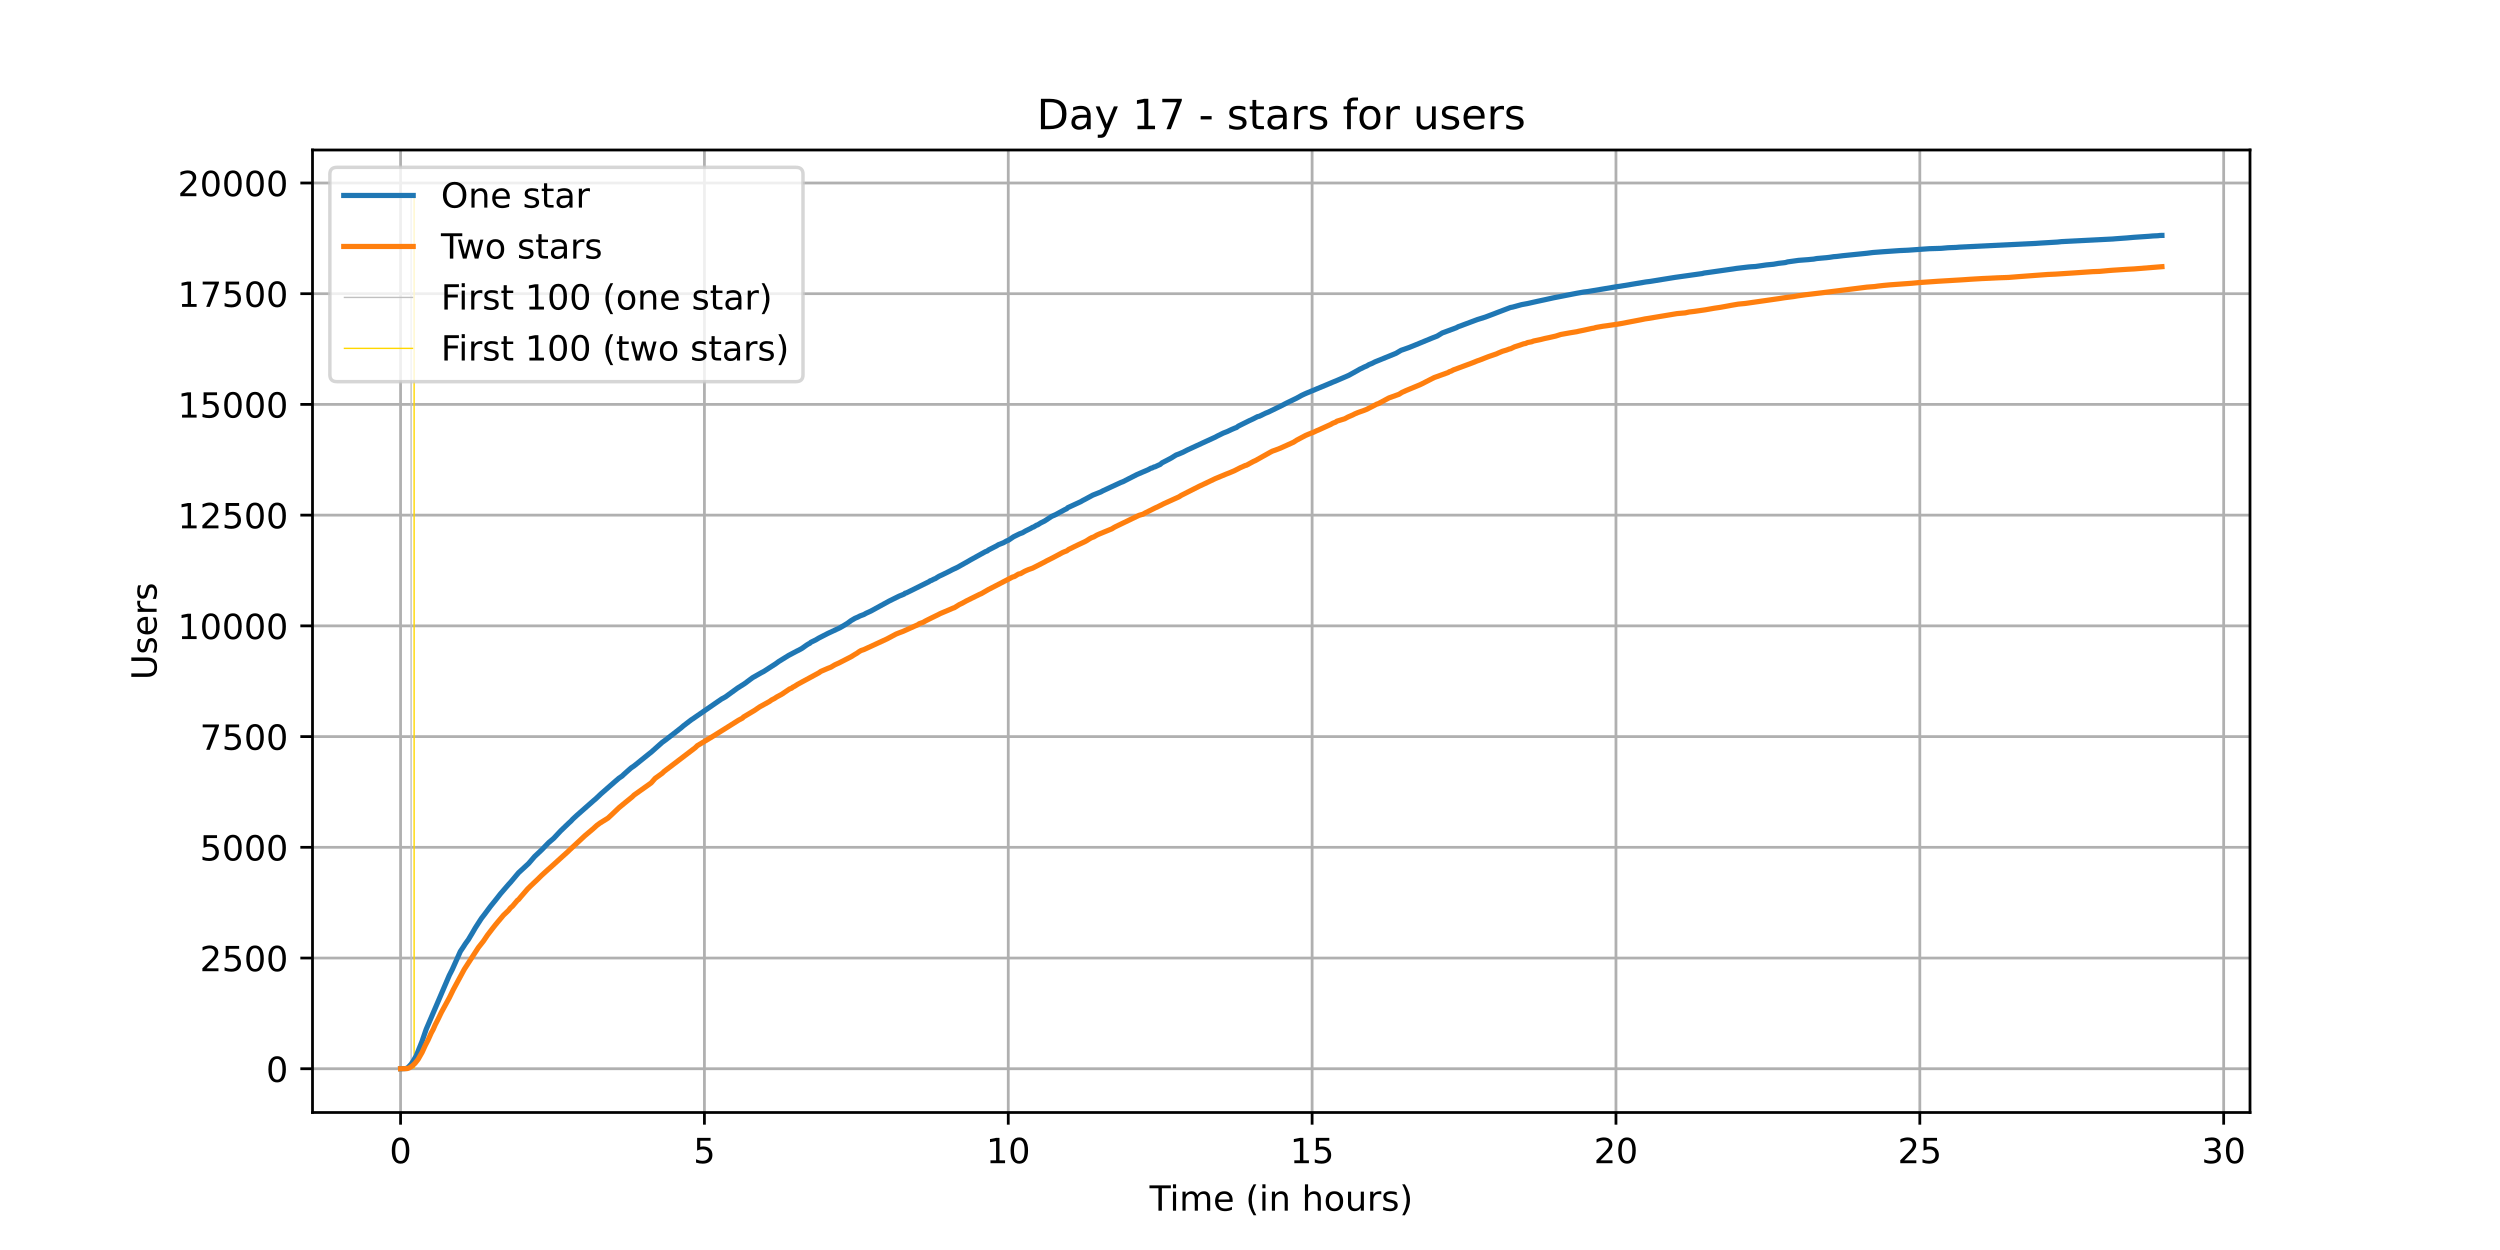<?xml version="1.0" encoding="utf-8" standalone="no"?>
<!DOCTYPE svg PUBLIC "-//W3C//DTD SVG 1.1//EN"
  "http://www.w3.org/Graphics/SVG/1.1/DTD/svg11.dtd">
<!-- Created with matplotlib (https://matplotlib.org/) -->
<svg height="360pt" version="1.1" viewBox="0 0 720 360" width="720pt" xmlns="http://www.w3.org/2000/svg" xmlns:xlink="http://www.w3.org/1999/xlink">
 <defs>
  <style type="text/css">*{stroke-linecap:butt;stroke-linejoin:round;}</style>
 </defs>
 <g id="figure_1">
  <g id="patch_1">
   <path d="M 0 360 
L 720 360 
L 720 0 
L 0 0 
z
" style="fill:#ffffff;"/>
  </g>
  <g id="axes_1">
   <g id="patch_2">
    <path d="M 90 320.4 
L 648 320.4 
L 648 43.2 
L 90 43.2 
z
" style="fill:#ffffff;"/>
   </g>
   <g id="matplotlib.axis_1">
    <g id="xtick_1">
     <g id="line2d_1">
      <path clip-path="url(#p7d061bc700)" d="M 115.364 320.4 
L 115.364 43.2 
" style="fill:none;stroke:#b0b0b0;stroke-linecap:square;stroke-width:0.8;"/>
     </g>
     <g id="line2d_2">
      <defs>
       <path d="M 0 0 
L 0 3.5 
" id="m3c91d55b27" style="stroke:#000000;stroke-width:0.8;"/>
      </defs>
      <g>
       <use style="stroke:#000000;stroke-width:0.8;" x="115.364" xlink:href="#m3c91d55b27" y="320.4"/>
      </g>
     </g>
     <g id="text_1">
      <!-- 0 -->
      <g transform="translate(112.182 334.998)scale(0.1 -0.1)">
       <defs>
        <path d="M 31.781 66.406 
Q 24.172 66.406 20.328 58.906 
Q 16.5 51.422 16.5 36.375 
Q 16.5 21.391 20.328 13.891 
Q 24.172 6.391 31.781 6.391 
Q 39.453 6.391 43.281 13.891 
Q 47.125 21.391 47.125 36.375 
Q 47.125 51.422 43.281 58.906 
Q 39.453 66.406 31.781 66.406 
z
M 31.781 74.219 
Q 44.047 74.219 50.516 64.516 
Q 56.984 54.828 56.984 36.375 
Q 56.984 17.969 50.516 8.266 
Q 44.047 -1.422 31.781 -1.422 
Q 19.531 -1.422 13.062 8.266 
Q 6.594 17.969 6.594 36.375 
Q 6.594 54.828 13.062 64.516 
Q 19.531 74.219 31.781 74.219 
z
" id="DejaVuSans-48"/>
       </defs>
       <use xlink:href="#DejaVuSans-48"/>
      </g>
     </g>
    </g>
    <g id="xtick_2">
     <g id="line2d_3">
      <path clip-path="url(#p7d061bc700)" d="M 202.872 320.4 
L 202.872 43.2 
" style="fill:none;stroke:#b0b0b0;stroke-linecap:square;stroke-width:0.8;"/>
     </g>
     <g id="line2d_4">
      <g>
       <use style="stroke:#000000;stroke-width:0.8;" x="202.872" xlink:href="#m3c91d55b27" y="320.4"/>
      </g>
     </g>
     <g id="text_2">
      <!-- 5 -->
      <g transform="translate(199.691 334.998)scale(0.1 -0.1)">
       <defs>
        <path d="M 10.797 72.906 
L 49.516 72.906 
L 49.516 64.594 
L 19.828 64.594 
L 19.828 46.734 
Q 21.969 47.469 24.109 47.828 
Q 26.266 48.188 28.422 48.188 
Q 40.625 48.188 47.75 41.5 
Q 54.891 34.812 54.891 23.391 
Q 54.891 11.625 47.562 5.094 
Q 40.234 -1.422 26.906 -1.422 
Q 22.312 -1.422 17.547 -0.641 
Q 12.797 0.141 7.719 1.703 
L 7.719 11.625 
Q 12.109 9.234 16.797 8.062 
Q 21.484 6.891 26.703 6.891 
Q 35.156 6.891 40.078 11.328 
Q 45.016 15.766 45.016 23.391 
Q 45.016 31 40.078 35.438 
Q 35.156 39.891 26.703 39.891 
Q 22.75 39.891 18.812 39.016 
Q 14.891 38.141 10.797 36.281 
z
" id="DejaVuSans-53"/>
       </defs>
       <use xlink:href="#DejaVuSans-53"/>
      </g>
     </g>
    </g>
    <g id="xtick_3">
     <g id="line2d_5">
      <path clip-path="url(#p7d061bc700)" d="M 290.381 320.4 
L 290.381 43.2 
" style="fill:none;stroke:#b0b0b0;stroke-linecap:square;stroke-width:0.8;"/>
     </g>
     <g id="line2d_6">
      <g>
       <use style="stroke:#000000;stroke-width:0.8;" x="290.381" xlink:href="#m3c91d55b27" y="320.4"/>
      </g>
     </g>
     <g id="text_3">
      <!-- 10 -->
      <g transform="translate(284.018 334.998)scale(0.1 -0.1)">
       <defs>
        <path d="M 12.406 8.297 
L 28.516 8.297 
L 28.516 63.922 
L 10.984 60.406 
L 10.984 69.391 
L 28.422 72.906 
L 38.281 72.906 
L 38.281 8.297 
L 54.391 8.297 
L 54.391 0 
L 12.406 0 
z
" id="DejaVuSans-49"/>
       </defs>
       <use xlink:href="#DejaVuSans-49"/>
       <use x="63.623" xlink:href="#DejaVuSans-48"/>
      </g>
     </g>
    </g>
    <g id="xtick_4">
     <g id="line2d_7">
      <path clip-path="url(#p7d061bc700)" d="M 377.889 320.4 
L 377.889 43.2 
" style="fill:none;stroke:#b0b0b0;stroke-linecap:square;stroke-width:0.8;"/>
     </g>
     <g id="line2d_8">
      <g>
       <use style="stroke:#000000;stroke-width:0.8;" x="377.889" xlink:href="#m3c91d55b27" y="320.4"/>
      </g>
     </g>
     <g id="text_4">
      <!-- 15 -->
      <g transform="translate(371.527 334.998)scale(0.1 -0.1)">
       <use xlink:href="#DejaVuSans-49"/>
       <use x="63.623" xlink:href="#DejaVuSans-53"/>
      </g>
     </g>
    </g>
    <g id="xtick_5">
     <g id="line2d_9">
      <path clip-path="url(#p7d061bc700)" d="M 465.398 320.4 
L 465.398 43.2 
" style="fill:none;stroke:#b0b0b0;stroke-linecap:square;stroke-width:0.8;"/>
     </g>
     <g id="line2d_10">
      <g>
       <use style="stroke:#000000;stroke-width:0.8;" x="465.398" xlink:href="#m3c91d55b27" y="320.4"/>
      </g>
     </g>
     <g id="text_5">
      <!-- 20 -->
      <g transform="translate(459.036 334.998)scale(0.1 -0.1)">
       <defs>
        <path d="M 19.188 8.297 
L 53.609 8.297 
L 53.609 0 
L 7.328 0 
L 7.328 8.297 
Q 12.938 14.109 22.625 23.891 
Q 32.328 33.688 34.812 36.531 
Q 39.547 41.844 41.422 45.531 
Q 43.312 49.219 43.312 52.781 
Q 43.312 58.594 39.234 62.25 
Q 35.156 65.922 28.609 65.922 
Q 23.969 65.922 18.812 64.312 
Q 13.672 62.703 7.812 59.422 
L 7.812 69.391 
Q 13.766 71.781 18.938 73 
Q 24.125 74.219 28.422 74.219 
Q 39.75 74.219 46.484 68.547 
Q 53.219 62.891 53.219 53.422 
Q 53.219 48.922 51.531 44.891 
Q 49.859 40.875 45.406 35.406 
Q 44.188 33.984 37.641 27.219 
Q 31.109 20.453 19.188 8.297 
z
" id="DejaVuSans-50"/>
       </defs>
       <use xlink:href="#DejaVuSans-50"/>
       <use x="63.623" xlink:href="#DejaVuSans-48"/>
      </g>
     </g>
    </g>
    <g id="xtick_6">
     <g id="line2d_11">
      <path clip-path="url(#p7d061bc700)" d="M 552.907 320.4 
L 552.907 43.2 
" style="fill:none;stroke:#b0b0b0;stroke-linecap:square;stroke-width:0.8;"/>
     </g>
     <g id="line2d_12">
      <g>
       <use style="stroke:#000000;stroke-width:0.8;" x="552.907" xlink:href="#m3c91d55b27" y="320.4"/>
      </g>
     </g>
     <g id="text_6">
      <!-- 25 -->
      <g transform="translate(546.544 334.998)scale(0.1 -0.1)">
       <use xlink:href="#DejaVuSans-50"/>
       <use x="63.623" xlink:href="#DejaVuSans-53"/>
      </g>
     </g>
    </g>
    <g id="xtick_7">
     <g id="line2d_13">
      <path clip-path="url(#p7d061bc700)" d="M 640.415 320.4 
L 640.415 43.2 
" style="fill:none;stroke:#b0b0b0;stroke-linecap:square;stroke-width:0.8;"/>
     </g>
     <g id="line2d_14">
      <g>
       <use style="stroke:#000000;stroke-width:0.8;" x="640.415" xlink:href="#m3c91d55b27" y="320.4"/>
      </g>
     </g>
     <g id="text_7">
      <!-- 30 -->
      <g transform="translate(634.053 334.998)scale(0.1 -0.1)">
       <defs>
        <path d="M 40.578 39.312 
Q 47.656 37.797 51.625 33 
Q 55.609 28.219 55.609 21.188 
Q 55.609 10.406 48.188 4.484 
Q 40.766 -1.422 27.094 -1.422 
Q 22.516 -1.422 17.656 -0.516 
Q 12.797 0.391 7.625 2.203 
L 7.625 11.719 
Q 11.719 9.328 16.594 8.109 
Q 21.484 6.891 26.812 6.891 
Q 36.078 6.891 40.938 10.547 
Q 45.797 14.203 45.797 21.188 
Q 45.797 27.641 41.281 31.266 
Q 36.766 34.906 28.719 34.906 
L 20.219 34.906 
L 20.219 43.016 
L 29.109 43.016 
Q 36.375 43.016 40.234 45.922 
Q 44.094 48.828 44.094 54.297 
Q 44.094 59.906 40.109 62.906 
Q 36.141 65.922 28.719 65.922 
Q 24.656 65.922 20.016 65.031 
Q 15.375 64.156 9.812 62.312 
L 9.812 71.094 
Q 15.438 72.656 20.344 73.438 
Q 25.25 74.219 29.594 74.219 
Q 40.828 74.219 47.359 69.109 
Q 53.906 64.016 53.906 55.328 
Q 53.906 49.266 50.438 45.094 
Q 46.969 40.922 40.578 39.312 
z
" id="DejaVuSans-51"/>
       </defs>
       <use xlink:href="#DejaVuSans-51"/>
       <use x="63.623" xlink:href="#DejaVuSans-48"/>
      </g>
     </g>
    </g>
    <g id="text_8">
     <!-- Time (in hours) -->
     <g transform="translate(331.072 348.677)scale(0.1 -0.1)">
      <defs>
       <path d="M -0.297 72.906 
L 61.375 72.906 
L 61.375 64.594 
L 35.5 64.594 
L 35.5 0 
L 25.594 0 
L 25.594 64.594 
L -0.297 64.594 
z
" id="DejaVuSans-84"/>
       <path d="M 9.422 54.688 
L 18.406 54.688 
L 18.406 0 
L 9.422 0 
z
M 9.422 75.984 
L 18.406 75.984 
L 18.406 64.594 
L 9.422 64.594 
z
" id="DejaVuSans-105"/>
       <path d="M 52 44.188 
Q 55.375 50.25 60.062 53.125 
Q 64.75 56 71.094 56 
Q 79.641 56 84.281 50.016 
Q 88.922 44.047 88.922 33.016 
L 88.922 0 
L 79.891 0 
L 79.891 32.719 
Q 79.891 40.578 77.094 44.375 
Q 74.312 48.188 68.609 48.188 
Q 61.625 48.188 57.562 43.547 
Q 53.516 38.922 53.516 30.906 
L 53.516 0 
L 44.484 0 
L 44.484 32.719 
Q 44.484 40.625 41.703 44.406 
Q 38.922 48.188 33.109 48.188 
Q 26.219 48.188 22.156 43.531 
Q 18.109 38.875 18.109 30.906 
L 18.109 0 
L 9.078 0 
L 9.078 54.688 
L 18.109 54.688 
L 18.109 46.188 
Q 21.188 51.219 25.484 53.609 
Q 29.781 56 35.688 56 
Q 41.656 56 45.828 52.969 
Q 50 49.953 52 44.188 
z
" id="DejaVuSans-109"/>
       <path d="M 56.203 29.594 
L 56.203 25.203 
L 14.891 25.203 
Q 15.484 15.922 20.484 11.062 
Q 25.484 6.203 34.422 6.203 
Q 39.594 6.203 44.453 7.469 
Q 49.312 8.734 54.109 11.281 
L 54.109 2.781 
Q 49.266 0.734 44.188 -0.344 
Q 39.109 -1.422 33.891 -1.422 
Q 20.797 -1.422 13.156 6.188 
Q 5.516 13.812 5.516 26.812 
Q 5.516 40.234 12.766 48.109 
Q 20.016 56 32.328 56 
Q 43.359 56 49.781 48.891 
Q 56.203 41.797 56.203 29.594 
z
M 47.219 32.234 
Q 47.125 39.594 43.094 43.984 
Q 39.062 48.391 32.422 48.391 
Q 24.906 48.391 20.391 44.141 
Q 15.875 39.891 15.188 32.172 
z
" id="DejaVuSans-101"/>
       <path id="DejaVuSans-32"/>
       <path d="M 31 75.875 
Q 24.469 64.656 21.281 53.656 
Q 18.109 42.672 18.109 31.391 
Q 18.109 20.125 21.312 9.062 
Q 24.516 -2 31 -13.188 
L 23.188 -13.188 
Q 15.875 -1.703 12.234 9.375 
Q 8.594 20.453 8.594 31.391 
Q 8.594 42.281 12.203 53.312 
Q 15.828 64.359 23.188 75.875 
z
" id="DejaVuSans-40"/>
       <path d="M 54.891 33.016 
L 54.891 0 
L 45.906 0 
L 45.906 32.719 
Q 45.906 40.484 42.875 44.328 
Q 39.844 48.188 33.797 48.188 
Q 26.516 48.188 22.312 43.547 
Q 18.109 38.922 18.109 30.906 
L 18.109 0 
L 9.078 0 
L 9.078 54.688 
L 18.109 54.688 
L 18.109 46.188 
Q 21.344 51.125 25.703 53.562 
Q 30.078 56 35.797 56 
Q 45.219 56 50.047 50.172 
Q 54.891 44.344 54.891 33.016 
z
" id="DejaVuSans-110"/>
       <path d="M 54.891 33.016 
L 54.891 0 
L 45.906 0 
L 45.906 32.719 
Q 45.906 40.484 42.875 44.328 
Q 39.844 48.188 33.797 48.188 
Q 26.516 48.188 22.312 43.547 
Q 18.109 38.922 18.109 30.906 
L 18.109 0 
L 9.078 0 
L 9.078 75.984 
L 18.109 75.984 
L 18.109 46.188 
Q 21.344 51.125 25.703 53.562 
Q 30.078 56 35.797 56 
Q 45.219 56 50.047 50.172 
Q 54.891 44.344 54.891 33.016 
z
" id="DejaVuSans-104"/>
       <path d="M 30.609 48.391 
Q 23.391 48.391 19.188 42.75 
Q 14.984 37.109 14.984 27.297 
Q 14.984 17.484 19.156 11.844 
Q 23.344 6.203 30.609 6.203 
Q 37.797 6.203 41.984 11.859 
Q 46.188 17.531 46.188 27.297 
Q 46.188 37.016 41.984 42.703 
Q 37.797 48.391 30.609 48.391 
z
M 30.609 56 
Q 42.328 56 49.016 48.375 
Q 55.719 40.766 55.719 27.297 
Q 55.719 13.875 49.016 6.219 
Q 42.328 -1.422 30.609 -1.422 
Q 18.844 -1.422 12.172 6.219 
Q 5.516 13.875 5.516 27.297 
Q 5.516 40.766 12.172 48.375 
Q 18.844 56 30.609 56 
z
" id="DejaVuSans-111"/>
       <path d="M 8.5 21.578 
L 8.5 54.688 
L 17.484 54.688 
L 17.484 21.922 
Q 17.484 14.156 20.5 10.266 
Q 23.531 6.391 29.594 6.391 
Q 36.859 6.391 41.078 11.031 
Q 45.312 15.672 45.312 23.688 
L 45.312 54.688 
L 54.297 54.688 
L 54.297 0 
L 45.312 0 
L 45.312 8.406 
Q 42.047 3.422 37.719 1 
Q 33.406 -1.422 27.688 -1.422 
Q 18.266 -1.422 13.375 4.438 
Q 8.5 10.297 8.5 21.578 
z
M 31.109 56 
z
" id="DejaVuSans-117"/>
       <path d="M 41.109 46.297 
Q 39.594 47.172 37.812 47.578 
Q 36.031 48 33.891 48 
Q 26.266 48 22.188 43.047 
Q 18.109 38.094 18.109 28.812 
L 18.109 0 
L 9.078 0 
L 9.078 54.688 
L 18.109 54.688 
L 18.109 46.188 
Q 20.953 51.172 25.484 53.578 
Q 30.031 56 36.531 56 
Q 37.453 56 38.578 55.875 
Q 39.703 55.766 41.062 55.516 
z
" id="DejaVuSans-114"/>
       <path d="M 44.281 53.078 
L 44.281 44.578 
Q 40.484 46.531 36.375 47.5 
Q 32.281 48.484 27.875 48.484 
Q 21.188 48.484 17.844 46.438 
Q 14.5 44.391 14.5 40.281 
Q 14.5 37.156 16.891 35.375 
Q 19.281 33.594 26.516 31.984 
L 29.594 31.297 
Q 39.156 29.25 43.188 25.516 
Q 47.219 21.781 47.219 15.094 
Q 47.219 7.469 41.188 3.016 
Q 35.156 -1.422 24.609 -1.422 
Q 20.219 -1.422 15.453 -0.562 
Q 10.688 0.297 5.422 2 
L 5.422 11.281 
Q 10.406 8.688 15.234 7.391 
Q 20.062 6.109 24.812 6.109 
Q 31.156 6.109 34.562 8.281 
Q 37.984 10.453 37.984 14.406 
Q 37.984 18.062 35.516 20.016 
Q 33.062 21.969 24.703 23.781 
L 21.578 24.516 
Q 13.234 26.266 9.516 29.906 
Q 5.812 33.547 5.812 39.891 
Q 5.812 47.609 11.281 51.797 
Q 16.75 56 26.812 56 
Q 31.781 56 36.172 55.266 
Q 40.578 54.547 44.281 53.078 
z
" id="DejaVuSans-115"/>
       <path d="M 8.016 75.875 
L 15.828 75.875 
Q 23.141 64.359 26.781 53.312 
Q 30.422 42.281 30.422 31.391 
Q 30.422 20.453 26.781 9.375 
Q 23.141 -1.703 15.828 -13.188 
L 8.016 -13.188 
Q 14.5 -2 17.703 9.062 
Q 20.906 20.125 20.906 31.391 
Q 20.906 42.672 17.703 53.656 
Q 14.5 64.656 8.016 75.875 
z
" id="DejaVuSans-41"/>
      </defs>
      <use xlink:href="#DejaVuSans-84"/>
      <use x="57.959" xlink:href="#DejaVuSans-105"/>
      <use x="85.742" xlink:href="#DejaVuSans-109"/>
      <use x="183.154" xlink:href="#DejaVuSans-101"/>
      <use x="244.678" xlink:href="#DejaVuSans-32"/>
      <use x="276.465" xlink:href="#DejaVuSans-40"/>
      <use x="315.479" xlink:href="#DejaVuSans-105"/>
      <use x="343.262" xlink:href="#DejaVuSans-110"/>
      <use x="406.641" xlink:href="#DejaVuSans-32"/>
      <use x="438.428" xlink:href="#DejaVuSans-104"/>
      <use x="501.807" xlink:href="#DejaVuSans-111"/>
      <use x="562.988" xlink:href="#DejaVuSans-117"/>
      <use x="626.367" xlink:href="#DejaVuSans-114"/>
      <use x="667.48" xlink:href="#DejaVuSans-115"/>
      <use x="719.58" xlink:href="#DejaVuSans-41"/>
     </g>
    </g>
   </g>
   <g id="matplotlib.axis_2">
    <g id="ytick_1">
     <g id="line2d_15">
      <path clip-path="url(#p7d061bc700)" d="M 90 307.8 
L 648 307.8 
" style="fill:none;stroke:#b0b0b0;stroke-linecap:square;stroke-width:0.8;"/>
     </g>
     <g id="line2d_16">
      <defs>
       <path d="M 0 0 
L -3.5 0 
" id="m2bfefb8cea" style="stroke:#000000;stroke-width:0.8;"/>
      </defs>
      <g>
       <use style="stroke:#000000;stroke-width:0.8;" x="90" xlink:href="#m2bfefb8cea" y="307.8"/>
      </g>
     </g>
     <g id="text_9">
      <!-- 0 -->
      <g transform="translate(76.638 311.599)scale(0.1 -0.1)">
       <use xlink:href="#DejaVuSans-48"/>
      </g>
     </g>
    </g>
    <g id="ytick_2">
     <g id="line2d_17">
      <path clip-path="url(#p7d061bc700)" d="M 90 275.912 
L 648 275.912 
" style="fill:none;stroke:#b0b0b0;stroke-linecap:square;stroke-width:0.8;"/>
     </g>
     <g id="line2d_18">
      <g>
       <use style="stroke:#000000;stroke-width:0.8;" x="90" xlink:href="#m2bfefb8cea" y="275.912"/>
      </g>
     </g>
     <g id="text_10">
      <!-- 2500 -->
      <g transform="translate(57.55 279.711)scale(0.1 -0.1)">
       <use xlink:href="#DejaVuSans-50"/>
       <use x="63.623" xlink:href="#DejaVuSans-53"/>
       <use x="127.246" xlink:href="#DejaVuSans-48"/>
       <use x="190.869" xlink:href="#DejaVuSans-48"/>
      </g>
     </g>
    </g>
    <g id="ytick_3">
     <g id="line2d_19">
      <path clip-path="url(#p7d061bc700)" d="M 90 244.024 
L 648 244.024 
" style="fill:none;stroke:#b0b0b0;stroke-linecap:square;stroke-width:0.8;"/>
     </g>
     <g id="line2d_20">
      <g>
       <use style="stroke:#000000;stroke-width:0.8;" x="90" xlink:href="#m2bfefb8cea" y="244.024"/>
      </g>
     </g>
     <g id="text_11">
      <!-- 5000 -->
      <g transform="translate(57.55 247.824)scale(0.1 -0.1)">
       <use xlink:href="#DejaVuSans-53"/>
       <use x="63.623" xlink:href="#DejaVuSans-48"/>
       <use x="127.246" xlink:href="#DejaVuSans-48"/>
       <use x="190.869" xlink:href="#DejaVuSans-48"/>
      </g>
     </g>
    </g>
    <g id="ytick_4">
     <g id="line2d_21">
      <path clip-path="url(#p7d061bc700)" d="M 90 212.137 
L 648 212.137 
" style="fill:none;stroke:#b0b0b0;stroke-linecap:square;stroke-width:0.8;"/>
     </g>
     <g id="line2d_22">
      <g>
       <use style="stroke:#000000;stroke-width:0.8;" x="90" xlink:href="#m2bfefb8cea" y="212.137"/>
      </g>
     </g>
     <g id="text_12">
      <!-- 7500 -->
      <g transform="translate(57.55 215.936)scale(0.1 -0.1)">
       <defs>
        <path d="M 8.203 72.906 
L 55.078 72.906 
L 55.078 68.703 
L 28.609 0 
L 18.312 0 
L 43.219 64.594 
L 8.203 64.594 
z
" id="DejaVuSans-55"/>
       </defs>
       <use xlink:href="#DejaVuSans-55"/>
       <use x="63.623" xlink:href="#DejaVuSans-53"/>
       <use x="127.246" xlink:href="#DejaVuSans-48"/>
       <use x="190.869" xlink:href="#DejaVuSans-48"/>
      </g>
     </g>
    </g>
    <g id="ytick_5">
     <g id="line2d_23">
      <path clip-path="url(#p7d061bc700)" d="M 90 180.249 
L 648 180.249 
" style="fill:none;stroke:#b0b0b0;stroke-linecap:square;stroke-width:0.8;"/>
     </g>
     <g id="line2d_24">
      <g>
       <use style="stroke:#000000;stroke-width:0.8;" x="90" xlink:href="#m2bfefb8cea" y="180.249"/>
      </g>
     </g>
     <g id="text_13">
      <!-- 10000 -->
      <g transform="translate(51.188 184.048)scale(0.1 -0.1)">
       <use xlink:href="#DejaVuSans-49"/>
       <use x="63.623" xlink:href="#DejaVuSans-48"/>
       <use x="127.246" xlink:href="#DejaVuSans-48"/>
       <use x="190.869" xlink:href="#DejaVuSans-48"/>
       <use x="254.492" xlink:href="#DejaVuSans-48"/>
      </g>
     </g>
    </g>
    <g id="ytick_6">
     <g id="line2d_25">
      <path clip-path="url(#p7d061bc700)" d="M 90 148.361 
L 648 148.361 
" style="fill:none;stroke:#b0b0b0;stroke-linecap:square;stroke-width:0.8;"/>
     </g>
     <g id="line2d_26">
      <g>
       <use style="stroke:#000000;stroke-width:0.8;" x="90" xlink:href="#m2bfefb8cea" y="148.361"/>
      </g>
     </g>
     <g id="text_14">
      <!-- 12500 -->
      <g transform="translate(51.188 152.16)scale(0.1 -0.1)">
       <use xlink:href="#DejaVuSans-49"/>
       <use x="63.623" xlink:href="#DejaVuSans-50"/>
       <use x="127.246" xlink:href="#DejaVuSans-53"/>
       <use x="190.869" xlink:href="#DejaVuSans-48"/>
       <use x="254.492" xlink:href="#DejaVuSans-48"/>
      </g>
     </g>
    </g>
    <g id="ytick_7">
     <g id="line2d_27">
      <path clip-path="url(#p7d061bc700)" d="M 90 116.473 
L 648 116.473 
" style="fill:none;stroke:#b0b0b0;stroke-linecap:square;stroke-width:0.8;"/>
     </g>
     <g id="line2d_28">
      <g>
       <use style="stroke:#000000;stroke-width:0.8;" x="90" xlink:href="#m2bfefb8cea" y="116.473"/>
      </g>
     </g>
     <g id="text_15">
      <!-- 15000 -->
      <g transform="translate(51.188 120.273)scale(0.1 -0.1)">
       <use xlink:href="#DejaVuSans-49"/>
       <use x="63.623" xlink:href="#DejaVuSans-53"/>
       <use x="127.246" xlink:href="#DejaVuSans-48"/>
       <use x="190.869" xlink:href="#DejaVuSans-48"/>
       <use x="254.492" xlink:href="#DejaVuSans-48"/>
      </g>
     </g>
    </g>
    <g id="ytick_8">
     <g id="line2d_29">
      <path clip-path="url(#p7d061bc700)" d="M 90 84.586 
L 648 84.586 
" style="fill:none;stroke:#b0b0b0;stroke-linecap:square;stroke-width:0.8;"/>
     </g>
     <g id="line2d_30">
      <g>
       <use style="stroke:#000000;stroke-width:0.8;" x="90" xlink:href="#m2bfefb8cea" y="84.586"/>
      </g>
     </g>
     <g id="text_16">
      <!-- 17500 -->
      <g transform="translate(51.188 88.385)scale(0.1 -0.1)">
       <use xlink:href="#DejaVuSans-49"/>
       <use x="63.623" xlink:href="#DejaVuSans-55"/>
       <use x="127.246" xlink:href="#DejaVuSans-53"/>
       <use x="190.869" xlink:href="#DejaVuSans-48"/>
       <use x="254.492" xlink:href="#DejaVuSans-48"/>
      </g>
     </g>
    </g>
    <g id="ytick_9">
     <g id="line2d_31">
      <path clip-path="url(#p7d061bc700)" d="M 90 52.698 
L 648 52.698 
" style="fill:none;stroke:#b0b0b0;stroke-linecap:square;stroke-width:0.8;"/>
     </g>
     <g id="line2d_32">
      <g>
       <use style="stroke:#000000;stroke-width:0.8;" x="90" xlink:href="#m2bfefb8cea" y="52.698"/>
      </g>
     </g>
     <g id="text_17">
      <!-- 20000 -->
      <g transform="translate(51.188 56.497)scale(0.1 -0.1)">
       <use xlink:href="#DejaVuSans-50"/>
       <use x="63.623" xlink:href="#DejaVuSans-48"/>
       <use x="127.246" xlink:href="#DejaVuSans-48"/>
       <use x="190.869" xlink:href="#DejaVuSans-48"/>
       <use x="254.492" xlink:href="#DejaVuSans-48"/>
      </g>
     </g>
    </g>
    <g id="text_18">
     <!-- Users -->
     <g transform="translate(45.108 195.801)rotate(-90)scale(0.1 -0.1)">
      <defs>
       <path d="M 8.688 72.906 
L 18.609 72.906 
L 18.609 28.609 
Q 18.609 16.891 22.844 11.734 
Q 27.094 6.594 36.625 6.594 
Q 46.094 6.594 50.344 11.734 
Q 54.594 16.891 54.594 28.609 
L 54.594 72.906 
L 64.5 72.906 
L 64.5 27.391 
Q 64.5 13.141 57.438 5.859 
Q 50.391 -1.422 36.625 -1.422 
Q 22.797 -1.422 15.734 5.859 
Q 8.688 13.141 8.688 27.391 
z
" id="DejaVuSans-85"/>
      </defs>
      <use xlink:href="#DejaVuSans-85"/>
      <use x="73.193" xlink:href="#DejaVuSans-115"/>
      <use x="125.293" xlink:href="#DejaVuSans-101"/>
      <use x="186.816" xlink:href="#DejaVuSans-114"/>
      <use x="227.93" xlink:href="#DejaVuSans-115"/>
     </g>
    </g>
   </g>
   <g id="LineCollection_1">
    <path clip-path="url(#p7d061bc700)" d="M 118.402 307.8 
L 118.402 55.8 
" style="fill:none;stroke:#c0c0c0;stroke-width:0.4;"/>
   </g>
   <g id="LineCollection_2">
    <path clip-path="url(#p7d061bc700)" d="M 119.267 307.8 
L 119.267 55.8 
" style="fill:none;stroke:#ffd700;stroke-width:0.4;"/>
   </g>
   <g id="line2d_33">
    <path clip-path="url(#p7d061bc700)" d="M 115.364 307.8 
L 116.958 307.736 
L 117.537 307.417 
L 118.402 306.486 
L 118.981 305.606 
L 119.846 304.152 
L 121.582 299.815 
L 122.739 296.448 
L 129.389 280.912 
L 130.26 279.203 
L 132.569 274.037 
L 133.439 272.723 
L 134.018 271.818 
L 134.596 271.014 
L 134.883 270.632 
L 135.461 269.649 
L 136.04 268.693 
L 136.905 267.201 
L 138.641 264.509 
L 139.506 263.387 
L 141.242 261.053 
L 142.977 258.897 
L 143.556 258.157 
L 144.135 257.417 
L 146.444 254.739 
L 147.022 254.114 
L 149.336 251.359 
L 152.229 248.693 
L 153.97 246.678 
L 155.997 244.764 
L 158.019 242.672 
L 158.889 241.933 
L 159.468 241.435 
L 161.495 239.267 
L 163.809 237.047 
L 164.388 236.524 
L 164.966 235.899 
L 166.123 234.828 
L 171.039 230.504 
L 171.617 230.019 
L 173.066 228.642 
L 177.116 225.096 
L 178.277 224.101 
L 179.148 223.514 
L 179.721 222.966 
L 180.592 222.188 
L 181.749 221.167 
L 182.614 220.581 
L 186.951 217.086 
L 187.529 216.639 
L 190.709 213.808 
L 191.574 213.183 
L 193.888 211.397 
L 196.202 209.586 
L 196.781 209.076 
L 199.09 207.303 
L 199.668 206.933 
L 200.247 206.524 
L 207.763 201.346 
L 208.92 200.708 
L 212.386 198.183 
L 214.414 196.907 
L 216.723 195.185 
L 219.324 193.706 
L 219.902 193.412 
L 223.374 191.18 
L 224.239 190.542 
L 227.132 188.757 
L 229.446 187.532 
L 230.024 187.252 
L 230.894 186.78 
L 231.76 186.167 
L 232.338 185.759 
L 232.917 185.402 
L 233.204 185.287 
L 233.495 184.994 
L 234.939 184.292 
L 235.809 183.769 
L 236.675 183.323 
L 238.41 182.43 
L 241.877 180.81 
L 243.321 179.968 
L 244.191 179.42 
L 245.056 178.769 
L 246.213 178.081 
L 247.079 177.711 
L 247.657 177.405 
L 248.814 176.971 
L 249.393 176.639 
L 250.837 175.976 
L 256.043 173.119 
L 258.931 171.69 
L 260.38 171.104 
L 260.667 170.836 
L 260.954 170.785 
L 262.402 170.083 
L 267.604 167.494 
L 267.896 167.252 
L 268.183 167.201 
L 269.053 166.741 
L 269.34 166.665 
L 269.918 166.282 
L 270.497 165.938 
L 271.362 165.542 
L 273.385 164.547 
L 274.255 164.088 
L 275.699 163.412 
L 278.878 161.627 
L 279.457 161.282 
L 283.793 158.884 
L 284.372 158.667 
L 284.659 158.412 
L 286.978 157.226 
L 287.556 156.869 
L 289 156.308 
L 289.865 155.81 
L 290.444 155.581 
L 291.893 154.598 
L 293.624 153.744 
L 294.494 153.425 
L 295.359 152.915 
L 296.803 152.201 
L 297.382 151.856 
L 297.673 151.78 
L 298.539 151.244 
L 298.83 151.167 
L 299.696 150.619 
L 300.853 150.045 
L 302.875 148.718 
L 304.032 148.208 
L 305.476 147.417 
L 306.633 146.792 
L 307.212 146.524 
L 307.503 146.218 
L 311.261 144.484 
L 311.84 144.139 
L 312.418 143.846 
L 314.728 142.596 
L 317.042 141.678 
L 317.62 141.359 
L 319.351 140.555 
L 320.221 140.147 
L 322.822 138.948 
L 323.401 138.731 
L 327.446 136.665 
L 330.625 135.3 
L 331.495 134.828 
L 331.782 134.79 
L 332.361 134.484 
L 332.647 134.445 
L 333.226 134.165 
L 333.805 133.897 
L 334.096 133.782 
L 334.675 133.285 
L 335.827 132.698 
L 337.276 131.933 
L 338.72 131.04 
L 339.585 130.721 
L 340.742 130.223 
L 341.899 129.624 
L 346.236 127.621 
L 349.994 125.899 
L 350.572 125.581 
L 352.308 124.726 
L 353.465 124.28 
L 354.617 123.731 
L 355.774 123.234 
L 356.066 123.157 
L 356.644 122.723 
L 359.824 121.142 
L 360.981 120.606 
L 362.138 120.007 
L 362.716 119.866 
L 364.452 119.012 
L 365.317 118.667 
L 369.08 116.831 
L 370.529 116.078 
L 372.551 115.096 
L 373.422 114.675 
L 374.866 113.871 
L 375.736 113.463 
L 376.314 113.208 
L 382.386 110.683 
L 383.83 110.07 
L 384.987 109.598 
L 387.885 108.348 
L 388.459 108.093 
L 391.064 106.652 
L 391.643 106.308 
L 392.221 106.053 
L 392.8 105.746 
L 393.665 105.377 
L 394.244 105.019 
L 395.109 104.675 
L 395.979 104.229 
L 402.047 101.754 
L 403.495 100.899 
L 405.81 100.083 
L 407.832 99.267 
L 412.46 97.354 
L 413.904 96.792 
L 415.353 95.899 
L 419.412 94.394 
L 419.991 94.076 
L 420.569 93.884 
L 421.435 93.553 
L 425.484 92.035 
L 426.063 91.856 
L 427.798 91.308 
L 430.399 90.326 
L 430.978 90.096 
L 435.028 88.553 
L 435.611 88.451 
L 438.217 87.736 
L 439.948 87.417 
L 442.553 86.831 
L 445.154 86.269 
L 446.885 85.887 
L 447.464 85.759 
L 448.912 85.479 
L 452.092 84.854 
L 452.67 84.739 
L 454.114 84.458 
L 455.271 84.254 
L 456.137 84.101 
L 457.294 83.961 
L 465.675 82.558 
L 466.545 82.443 
L 474.061 81.193 
L 475.218 81.053 
L 481.577 80.019 
L 482.443 79.879 
L 490.246 78.782 
L 490.824 78.629 
L 491.981 78.476 
L 499.21 77.443 
L 500.076 77.303 
L 503.542 76.894 
L 504.412 76.818 
L 505.569 76.754 
L 508.749 76.295 
L 510.771 76.104 
L 512.215 75.848 
L 513.659 75.683 
L 514.238 75.606 
L 514.816 75.428 
L 517.996 74.981 
L 520.888 74.764 
L 521.467 74.701 
L 522.332 74.624 
L 523.202 74.458 
L 524.068 74.382 
L 526.09 74.203 
L 526.96 74.101 
L 528.112 73.922 
L 528.983 73.859 
L 530.713 73.642 
L 537.651 72.94 
L 539.387 72.723 
L 542.566 72.481 
L 547.189 72.162 
L 549.503 72.06 
L 555.576 71.627 
L 559.042 71.524 
L 561.064 71.346 
L 563.378 71.257 
L 564.244 71.18 
L 586.213 70.109 
L 587.657 70.007 
L 592.572 69.713 
L 593.729 69.586 
L 608.475 68.833 
L 609.34 68.757 
L 612.519 68.527 
L 614.542 68.348 
L 618.878 68.055 
L 620.035 67.953 
L 621.479 67.889 
L 622.058 67.813 
L 622.636 67.8 
L 622.636 67.8 
" style="fill:none;stroke:#1f77b4;stroke-linecap:square;stroke-width:1.5;"/>
   </g>
   <g id="line2d_34">
    <path clip-path="url(#p7d061bc700)" d="M 115.364 307.8 
L 117.245 307.749 
L 117.824 307.57 
L 118.694 307.022 
L 119.559 306.193 
L 120.425 305.083 
L 121.582 303.055 
L 122.447 301.142 
L 123.317 299.458 
L 124.183 297.519 
L 124.761 296.461 
L 125.34 295.134 
L 126.205 293.451 
L 127.075 291.627 
L 129.389 287.392 
L 130.546 285.019 
L 133.726 279.139 
L 137.776 272.877 
L 139.219 271.053 
L 140.377 269.331 
L 141.82 267.443 
L 142.686 266.346 
L 143.264 265.644 
L 145 263.578 
L 146.444 262.201 
L 147.022 261.473 
L 147.601 260.976 
L 149.05 259.254 
L 149.336 259.088 
L 149.915 258.374 
L 151.072 257.035 
L 151.937 256.027 
L 152.812 255.16 
L 154.835 253.246 
L 155.997 252.098 
L 157.732 250.517 
L 158.598 249.752 
L 162.074 246.601 
L 163.523 245.3 
L 164.096 244.739 
L 168.438 240.695 
L 170.752 238.744 
L 171.909 237.698 
L 172.774 237.06 
L 175.093 235.619 
L 176.245 234.547 
L 178.277 232.609 
L 180.013 231.18 
L 182.035 229.535 
L 182.614 228.973 
L 187.529 225.479 
L 188.686 224.165 
L 190.709 222.711 
L 191.287 222.149 
L 200.247 215.326 
L 200.826 214.752 
L 205.162 212.149 
L 205.741 211.792 
L 208.055 210.338 
L 208.628 209.981 
L 212.678 207.43 
L 213.835 206.818 
L 214.122 206.499 
L 214.992 205.976 
L 216.723 204.943 
L 217.301 204.598 
L 218.75 203.604 
L 221.638 202.009 
L 222.216 201.588 
L 223.082 201.142 
L 223.66 200.746 
L 225.109 199.968 
L 227.418 198.412 
L 228.002 198.195 
L 228.293 197.928 
L 228.867 197.634 
L 229.737 197.073 
L 235.809 193.782 
L 236.383 193.374 
L 238.41 192.494 
L 239.276 192.162 
L 240.433 191.473 
L 241.011 191.206 
L 241.59 190.951 
L 245.056 189.178 
L 246.213 188.463 
L 246.792 188.132 
L 247.37 187.711 
L 247.949 187.366 
L 248.814 187.073 
L 249.971 186.537 
L 255.465 183.999 
L 258.066 182.609 
L 258.931 182.264 
L 260.088 181.831 
L 264.425 179.879 
L 264.716 179.637 
L 265.874 179.229 
L 266.447 178.884 
L 267.317 178.438 
L 268.475 177.864 
L 270.205 177.022 
L 270.784 176.716 
L 273.676 175.491 
L 274.542 175.109 
L 274.833 175.032 
L 276.277 174.127 
L 277.143 173.718 
L 278.3 173.068 
L 282.058 171.206 
L 282.636 170.963 
L 284.659 169.79 
L 286.686 168.744 
L 291.601 166.193 
L 292.18 166.027 
L 293.045 165.491 
L 293.337 165.326 
L 293.915 165.211 
L 295.072 164.547 
L 295.651 164.28 
L 296.224 164.037 
L 297.382 163.629 
L 300.853 161.856 
L 301.431 161.524 
L 303.167 160.657 
L 306.055 159.114 
L 306.633 158.871 
L 307.212 158.655 
L 307.79 158.234 
L 308.66 157.813 
L 309.234 157.519 
L 310.391 156.958 
L 312.418 156.014 
L 312.992 155.695 
L 313.862 155.134 
L 314.441 154.828 
L 315.019 154.624 
L 315.885 154.114 
L 316.75 153.731 
L 320.221 152.303 
L 320.8 151.933 
L 321.378 151.627 
L 328.024 148.425 
L 328.894 148.17 
L 329.181 148.093 
L 329.76 147.749 
L 332.647 146.308 
L 333.805 145.759 
L 335.253 145.032 
L 339.585 143.068 
L 340.163 142.685 
L 345.37 140.045 
L 346.814 139.369 
L 348.55 138.54 
L 349.994 137.851 
L 353.173 136.524 
L 354.038 136.193 
L 354.909 135.823 
L 355.487 135.581 
L 357.223 134.688 
L 358.667 134.05 
L 358.958 133.999 
L 360.981 132.902 
L 361.559 132.647 
L 365.901 130.211 
L 366.479 129.917 
L 367.349 129.611 
L 368.793 129.05 
L 372.551 127.354 
L 373.422 126.78 
L 376.023 125.402 
L 376.893 125.032 
L 378.337 124.471 
L 379.202 124.05 
L 379.781 123.82 
L 380.359 123.553 
L 382.095 122.762 
L 383.252 122.239 
L 383.83 121.894 
L 384.696 121.563 
L 384.987 121.32 
L 387.306 120.593 
L 388.172 120.121 
L 389.616 119.496 
L 390.194 119.19 
L 391.064 118.82 
L 392.8 118.208 
L 393.665 117.864 
L 396.558 116.359 
L 396.845 116.308 
L 400.024 114.598 
L 402.917 113.553 
L 403.787 113.004 
L 404.939 112.481 
L 408.989 110.797 
L 409.568 110.517 
L 413.039 108.744 
L 417.098 107.277 
L 417.39 107.06 
L 417.968 106.869 
L 418.547 106.55 
L 424.04 104.509 
L 425.484 103.922 
L 426.063 103.731 
L 428.669 102.711 
L 430.978 101.92 
L 431.556 101.652 
L 432.135 101.41 
L 432.714 101.167 
L 433.871 100.823 
L 434.741 100.491 
L 435.028 100.453 
L 436.19 99.892 
L 437.638 99.433 
L 438.791 99.024 
L 439.369 98.922 
L 439.948 98.655 
L 441.105 98.438 
L 441.683 98.208 
L 443.706 97.787 
L 444.863 97.494 
L 446.02 97.252 
L 448.042 96.792 
L 449.491 96.333 
L 452.092 95.861 
L 454.114 95.53 
L 454.693 95.389 
L 456.137 95.096 
L 458.451 94.586 
L 459.029 94.496 
L 459.608 94.318 
L 461.63 93.961 
L 462.787 93.808 
L 464.518 93.553 
L 465.675 93.387 
L 466.832 93.195 
L 472.613 92.086 
L 473.77 91.843 
L 474.64 91.716 
L 483.021 90.313 
L 484.178 90.211 
L 485.335 90.109 
L 486.488 89.854 
L 487.936 89.688 
L 491.116 89.229 
L 491.694 89.127 
L 493.717 88.769 
L 495.452 88.514 
L 497.762 88.093 
L 498.632 87.928 
L 500.654 87.583 
L 502.677 87.392 
L 512.507 85.976 
L 513.951 85.746 
L 516.552 85.415 
L 517.709 85.211 
L 520.018 84.879 
L 521.467 84.713 
L 524.646 84.331 
L 537.651 82.698 
L 539.965 82.519 
L 540.83 82.392 
L 542.279 82.226 
L 544.302 82.035 
L 550.661 81.576 
L 552.683 81.384 
L 558.177 81.002 
L 564.822 80.606 
L 565.979 80.53 
L 567.423 80.428 
L 570.894 80.223 
L 572.917 80.134 
L 575.518 80.007 
L 578.41 79.905 
L 581.298 79.675 
L 589.685 79.05 
L 591.994 78.948 
L 596.909 78.629 
L 602.689 78.234 
L 604.717 78.157 
L 607.317 77.915 
L 608.475 77.826 
L 612.806 77.545 
L 614.542 77.456 
L 622.636 76.805 
L 622.636 76.805 
" style="fill:none;stroke:#ff7f0e;stroke-linecap:square;stroke-width:1.5;"/>
   </g>
   <g id="patch_3">
    <path d="M 90 320.4 
L 90 43.2 
" style="fill:none;stroke:#000000;stroke-linecap:square;stroke-linejoin:miter;stroke-width:0.8;"/>
   </g>
   <g id="patch_4">
    <path d="M 648 320.4 
L 648 43.2 
" style="fill:none;stroke:#000000;stroke-linecap:square;stroke-linejoin:miter;stroke-width:0.8;"/>
   </g>
   <g id="patch_5">
    <path d="M 90 320.4 
L 648 320.4 
" style="fill:none;stroke:#000000;stroke-linecap:square;stroke-linejoin:miter;stroke-width:0.8;"/>
   </g>
   <g id="patch_6">
    <path d="M 90 43.2 
L 648 43.2 
" style="fill:none;stroke:#000000;stroke-linecap:square;stroke-linejoin:miter;stroke-width:0.8;"/>
   </g>
   <g id="text_19">
    <!-- Day 17 - stars for users -->
    <g transform="translate(298.609 37.2)scale(0.12 -0.12)">
     <defs>
      <path d="M 19.672 64.797 
L 19.672 8.109 
L 31.594 8.109 
Q 46.688 8.109 53.688 14.938 
Q 60.688 21.781 60.688 36.531 
Q 60.688 51.172 53.688 57.984 
Q 46.688 64.797 31.594 64.797 
z
M 9.812 72.906 
L 30.078 72.906 
Q 51.266 72.906 61.172 64.094 
Q 71.094 55.281 71.094 36.531 
Q 71.094 17.672 61.125 8.828 
Q 51.172 0 30.078 0 
L 9.812 0 
z
" id="DejaVuSans-68"/>
      <path d="M 34.281 27.484 
Q 23.391 27.484 19.188 25 
Q 14.984 22.516 14.984 16.5 
Q 14.984 11.719 18.141 8.906 
Q 21.297 6.109 26.703 6.109 
Q 34.188 6.109 38.703 11.406 
Q 43.219 16.703 43.219 25.484 
L 43.219 27.484 
z
M 52.203 31.203 
L 52.203 0 
L 43.219 0 
L 43.219 8.297 
Q 40.141 3.328 35.547 0.953 
Q 30.953 -1.422 24.312 -1.422 
Q 15.922 -1.422 10.953 3.297 
Q 6 8.016 6 15.922 
Q 6 25.141 12.172 29.828 
Q 18.359 34.516 30.609 34.516 
L 43.219 34.516 
L 43.219 35.406 
Q 43.219 41.609 39.141 45 
Q 35.062 48.391 27.688 48.391 
Q 23 48.391 18.547 47.266 
Q 14.109 46.141 10.016 43.891 
L 10.016 52.203 
Q 14.938 54.109 19.578 55.047 
Q 24.219 56 28.609 56 
Q 40.484 56 46.344 49.844 
Q 52.203 43.703 52.203 31.203 
z
" id="DejaVuSans-97"/>
      <path d="M 32.172 -5.078 
Q 28.375 -14.844 24.75 -17.812 
Q 21.141 -20.797 15.094 -20.797 
L 7.906 -20.797 
L 7.906 -13.281 
L 13.188 -13.281 
Q 16.891 -13.281 18.938 -11.516 
Q 21 -9.766 23.484 -3.219 
L 25.094 0.875 
L 2.984 54.688 
L 12.5 54.688 
L 29.594 11.922 
L 46.688 54.688 
L 56.203 54.688 
z
" id="DejaVuSans-121"/>
      <path d="M 4.891 31.391 
L 31.203 31.391 
L 31.203 23.391 
L 4.891 23.391 
z
" id="DejaVuSans-45"/>
      <path d="M 18.312 70.219 
L 18.312 54.688 
L 36.812 54.688 
L 36.812 47.703 
L 18.312 47.703 
L 18.312 18.016 
Q 18.312 11.328 20.141 9.422 
Q 21.969 7.516 27.594 7.516 
L 36.812 7.516 
L 36.812 0 
L 27.594 0 
Q 17.188 0 13.234 3.875 
Q 9.281 7.766 9.281 18.016 
L 9.281 47.703 
L 2.688 47.703 
L 2.688 54.688 
L 9.281 54.688 
L 9.281 70.219 
z
" id="DejaVuSans-116"/>
      <path d="M 37.109 75.984 
L 37.109 68.5 
L 28.516 68.5 
Q 23.688 68.5 21.797 66.547 
Q 19.922 64.594 19.922 59.516 
L 19.922 54.688 
L 34.719 54.688 
L 34.719 47.703 
L 19.922 47.703 
L 19.922 0 
L 10.891 0 
L 10.891 47.703 
L 2.297 47.703 
L 2.297 54.688 
L 10.891 54.688 
L 10.891 58.5 
Q 10.891 67.625 15.141 71.797 
Q 19.391 75.984 28.609 75.984 
z
" id="DejaVuSans-102"/>
     </defs>
     <use xlink:href="#DejaVuSans-68"/>
     <use x="77.002" xlink:href="#DejaVuSans-97"/>
     <use x="138.281" xlink:href="#DejaVuSans-121"/>
     <use x="197.461" xlink:href="#DejaVuSans-32"/>
     <use x="229.248" xlink:href="#DejaVuSans-49"/>
     <use x="292.871" xlink:href="#DejaVuSans-55"/>
     <use x="356.494" xlink:href="#DejaVuSans-32"/>
     <use x="388.281" xlink:href="#DejaVuSans-45"/>
     <use x="424.365" xlink:href="#DejaVuSans-32"/>
     <use x="456.152" xlink:href="#DejaVuSans-115"/>
     <use x="508.252" xlink:href="#DejaVuSans-116"/>
     <use x="547.461" xlink:href="#DejaVuSans-97"/>
     <use x="608.74" xlink:href="#DejaVuSans-114"/>
     <use x="649.854" xlink:href="#DejaVuSans-115"/>
     <use x="701.953" xlink:href="#DejaVuSans-32"/>
     <use x="733.74" xlink:href="#DejaVuSans-102"/>
     <use x="768.945" xlink:href="#DejaVuSans-111"/>
     <use x="830.127" xlink:href="#DejaVuSans-114"/>
     <use x="871.24" xlink:href="#DejaVuSans-32"/>
     <use x="903.027" xlink:href="#DejaVuSans-117"/>
     <use x="966.406" xlink:href="#DejaVuSans-115"/>
     <use x="1018.506" xlink:href="#DejaVuSans-101"/>
     <use x="1080.029" xlink:href="#DejaVuSans-114"/>
     <use x="1121.143" xlink:href="#DejaVuSans-115"/>
    </g>
   </g>
   <g id="legend_1">
    <g id="patch_7">
     <path d="M 97 109.912 
L 229.266 109.912 
Q 231.266 109.912 231.266 107.912 
L 231.266 50.2 
Q 231.266 48.2 229.266 48.2 
L 97 48.2 
Q 95 48.2 95 50.2 
L 95 107.912 
Q 95 109.912 97 109.912 
z
" style="fill:#ffffff;opacity:0.8;stroke:#cccccc;stroke-linejoin:miter;"/>
    </g>
    <g id="line2d_35">
     <path d="M 99 56.298 
L 119 56.298 
" style="fill:none;stroke:#1f77b4;stroke-linecap:square;stroke-width:1.5;"/>
    </g>
    <g id="line2d_36"/>
    <g id="text_20">
     <!-- One star -->
     <g transform="translate(127 59.798)scale(0.1 -0.1)">
      <defs>
       <path d="M 39.406 66.219 
Q 28.656 66.219 22.328 58.203 
Q 16.016 50.203 16.016 36.375 
Q 16.016 22.609 22.328 14.594 
Q 28.656 6.594 39.406 6.594 
Q 50.141 6.594 56.422 14.594 
Q 62.703 22.609 62.703 36.375 
Q 62.703 50.203 56.422 58.203 
Q 50.141 66.219 39.406 66.219 
z
M 39.406 74.219 
Q 54.734 74.219 63.906 63.938 
Q 73.094 53.656 73.094 36.375 
Q 73.094 19.141 63.906 8.859 
Q 54.734 -1.422 39.406 -1.422 
Q 24.031 -1.422 14.812 8.828 
Q 5.609 19.094 5.609 36.375 
Q 5.609 53.656 14.812 63.938 
Q 24.031 74.219 39.406 74.219 
z
" id="DejaVuSans-79"/>
      </defs>
      <use xlink:href="#DejaVuSans-79"/>
      <use x="78.711" xlink:href="#DejaVuSans-110"/>
      <use x="142.09" xlink:href="#DejaVuSans-101"/>
      <use x="203.613" xlink:href="#DejaVuSans-32"/>
      <use x="235.4" xlink:href="#DejaVuSans-115"/>
      <use x="287.5" xlink:href="#DejaVuSans-116"/>
      <use x="326.709" xlink:href="#DejaVuSans-97"/>
      <use x="387.988" xlink:href="#DejaVuSans-114"/>
     </g>
    </g>
    <g id="line2d_37">
     <path d="M 99 70.977 
L 119 70.977 
" style="fill:none;stroke:#ff7f0e;stroke-linecap:square;stroke-width:1.5;"/>
    </g>
    <g id="line2d_38"/>
    <g id="text_21">
     <!-- Two stars -->
     <g transform="translate(127 74.477)scale(0.1 -0.1)">
      <defs>
       <path d="M 4.203 54.688 
L 13.188 54.688 
L 24.422 12.016 
L 35.594 54.688 
L 46.188 54.688 
L 57.422 12.016 
L 68.609 54.688 
L 77.594 54.688 
L 63.281 0 
L 52.688 0 
L 40.922 44.828 
L 29.109 0 
L 18.5 0 
z
" id="DejaVuSans-119"/>
      </defs>
      <use xlink:href="#DejaVuSans-84"/>
      <use x="44.584" xlink:href="#DejaVuSans-119"/>
      <use x="126.371" xlink:href="#DejaVuSans-111"/>
      <use x="187.553" xlink:href="#DejaVuSans-32"/>
      <use x="219.34" xlink:href="#DejaVuSans-115"/>
      <use x="271.439" xlink:href="#DejaVuSans-116"/>
      <use x="310.648" xlink:href="#DejaVuSans-97"/>
      <use x="371.928" xlink:href="#DejaVuSans-114"/>
      <use x="413.041" xlink:href="#DejaVuSans-115"/>
     </g>
    </g>
    <g id="line2d_39">
     <path d="M 99 85.655 
L 119 85.655 
" style="fill:none;stroke:#c0c0c0;stroke-width:0.4;"/>
    </g>
    <g id="text_22">
     <!-- First 100 (one star) -->
     <g transform="translate(127 89.155)scale(0.1 -0.1)">
      <defs>
       <path d="M 9.812 72.906 
L 51.703 72.906 
L 51.703 64.594 
L 19.672 64.594 
L 19.672 43.109 
L 48.578 43.109 
L 48.578 34.812 
L 19.672 34.812 
L 19.672 0 
L 9.812 0 
z
" id="DejaVuSans-70"/>
      </defs>
      <use xlink:href="#DejaVuSans-70"/>
      <use x="50.27" xlink:href="#DejaVuSans-105"/>
      <use x="78.053" xlink:href="#DejaVuSans-114"/>
      <use x="119.166" xlink:href="#DejaVuSans-115"/>
      <use x="171.266" xlink:href="#DejaVuSans-116"/>
      <use x="210.475" xlink:href="#DejaVuSans-32"/>
      <use x="242.262" xlink:href="#DejaVuSans-49"/>
      <use x="305.885" xlink:href="#DejaVuSans-48"/>
      <use x="369.508" xlink:href="#DejaVuSans-48"/>
      <use x="433.131" xlink:href="#DejaVuSans-32"/>
      <use x="464.918" xlink:href="#DejaVuSans-40"/>
      <use x="503.932" xlink:href="#DejaVuSans-111"/>
      <use x="565.113" xlink:href="#DejaVuSans-110"/>
      <use x="628.492" xlink:href="#DejaVuSans-101"/>
      <use x="690.016" xlink:href="#DejaVuSans-32"/>
      <use x="721.803" xlink:href="#DejaVuSans-115"/>
      <use x="773.902" xlink:href="#DejaVuSans-116"/>
      <use x="813.111" xlink:href="#DejaVuSans-97"/>
      <use x="874.391" xlink:href="#DejaVuSans-114"/>
      <use x="915.504" xlink:href="#DejaVuSans-41"/>
     </g>
    </g>
    <g id="line2d_40">
     <path d="M 99 100.333 
L 119 100.333 
" style="fill:none;stroke:#ffd700;stroke-width:0.4;"/>
    </g>
    <g id="text_23">
     <!-- First 100 (two stars) -->
     <g transform="translate(127 103.833)scale(0.1 -0.1)">
      <use xlink:href="#DejaVuSans-70"/>
      <use x="50.27" xlink:href="#DejaVuSans-105"/>
      <use x="78.053" xlink:href="#DejaVuSans-114"/>
      <use x="119.166" xlink:href="#DejaVuSans-115"/>
      <use x="171.266" xlink:href="#DejaVuSans-116"/>
      <use x="210.475" xlink:href="#DejaVuSans-32"/>
      <use x="242.262" xlink:href="#DejaVuSans-49"/>
      <use x="305.885" xlink:href="#DejaVuSans-48"/>
      <use x="369.508" xlink:href="#DejaVuSans-48"/>
      <use x="433.131" xlink:href="#DejaVuSans-32"/>
      <use x="464.918" xlink:href="#DejaVuSans-40"/>
      <use x="503.932" xlink:href="#DejaVuSans-116"/>
      <use x="543.141" xlink:href="#DejaVuSans-119"/>
      <use x="624.928" xlink:href="#DejaVuSans-111"/>
      <use x="686.109" xlink:href="#DejaVuSans-32"/>
      <use x="717.896" xlink:href="#DejaVuSans-115"/>
      <use x="769.996" xlink:href="#DejaVuSans-116"/>
      <use x="809.205" xlink:href="#DejaVuSans-97"/>
      <use x="870.484" xlink:href="#DejaVuSans-114"/>
      <use x="911.598" xlink:href="#DejaVuSans-115"/>
      <use x="963.697" xlink:href="#DejaVuSans-41"/>
     </g>
    </g>
   </g>
  </g>
 </g>
 <defs>
  <clipPath id="p7d061bc700">
   <rect height="277.2" width="558" x="90" y="43.2"/>
  </clipPath>
 </defs>
</svg>

